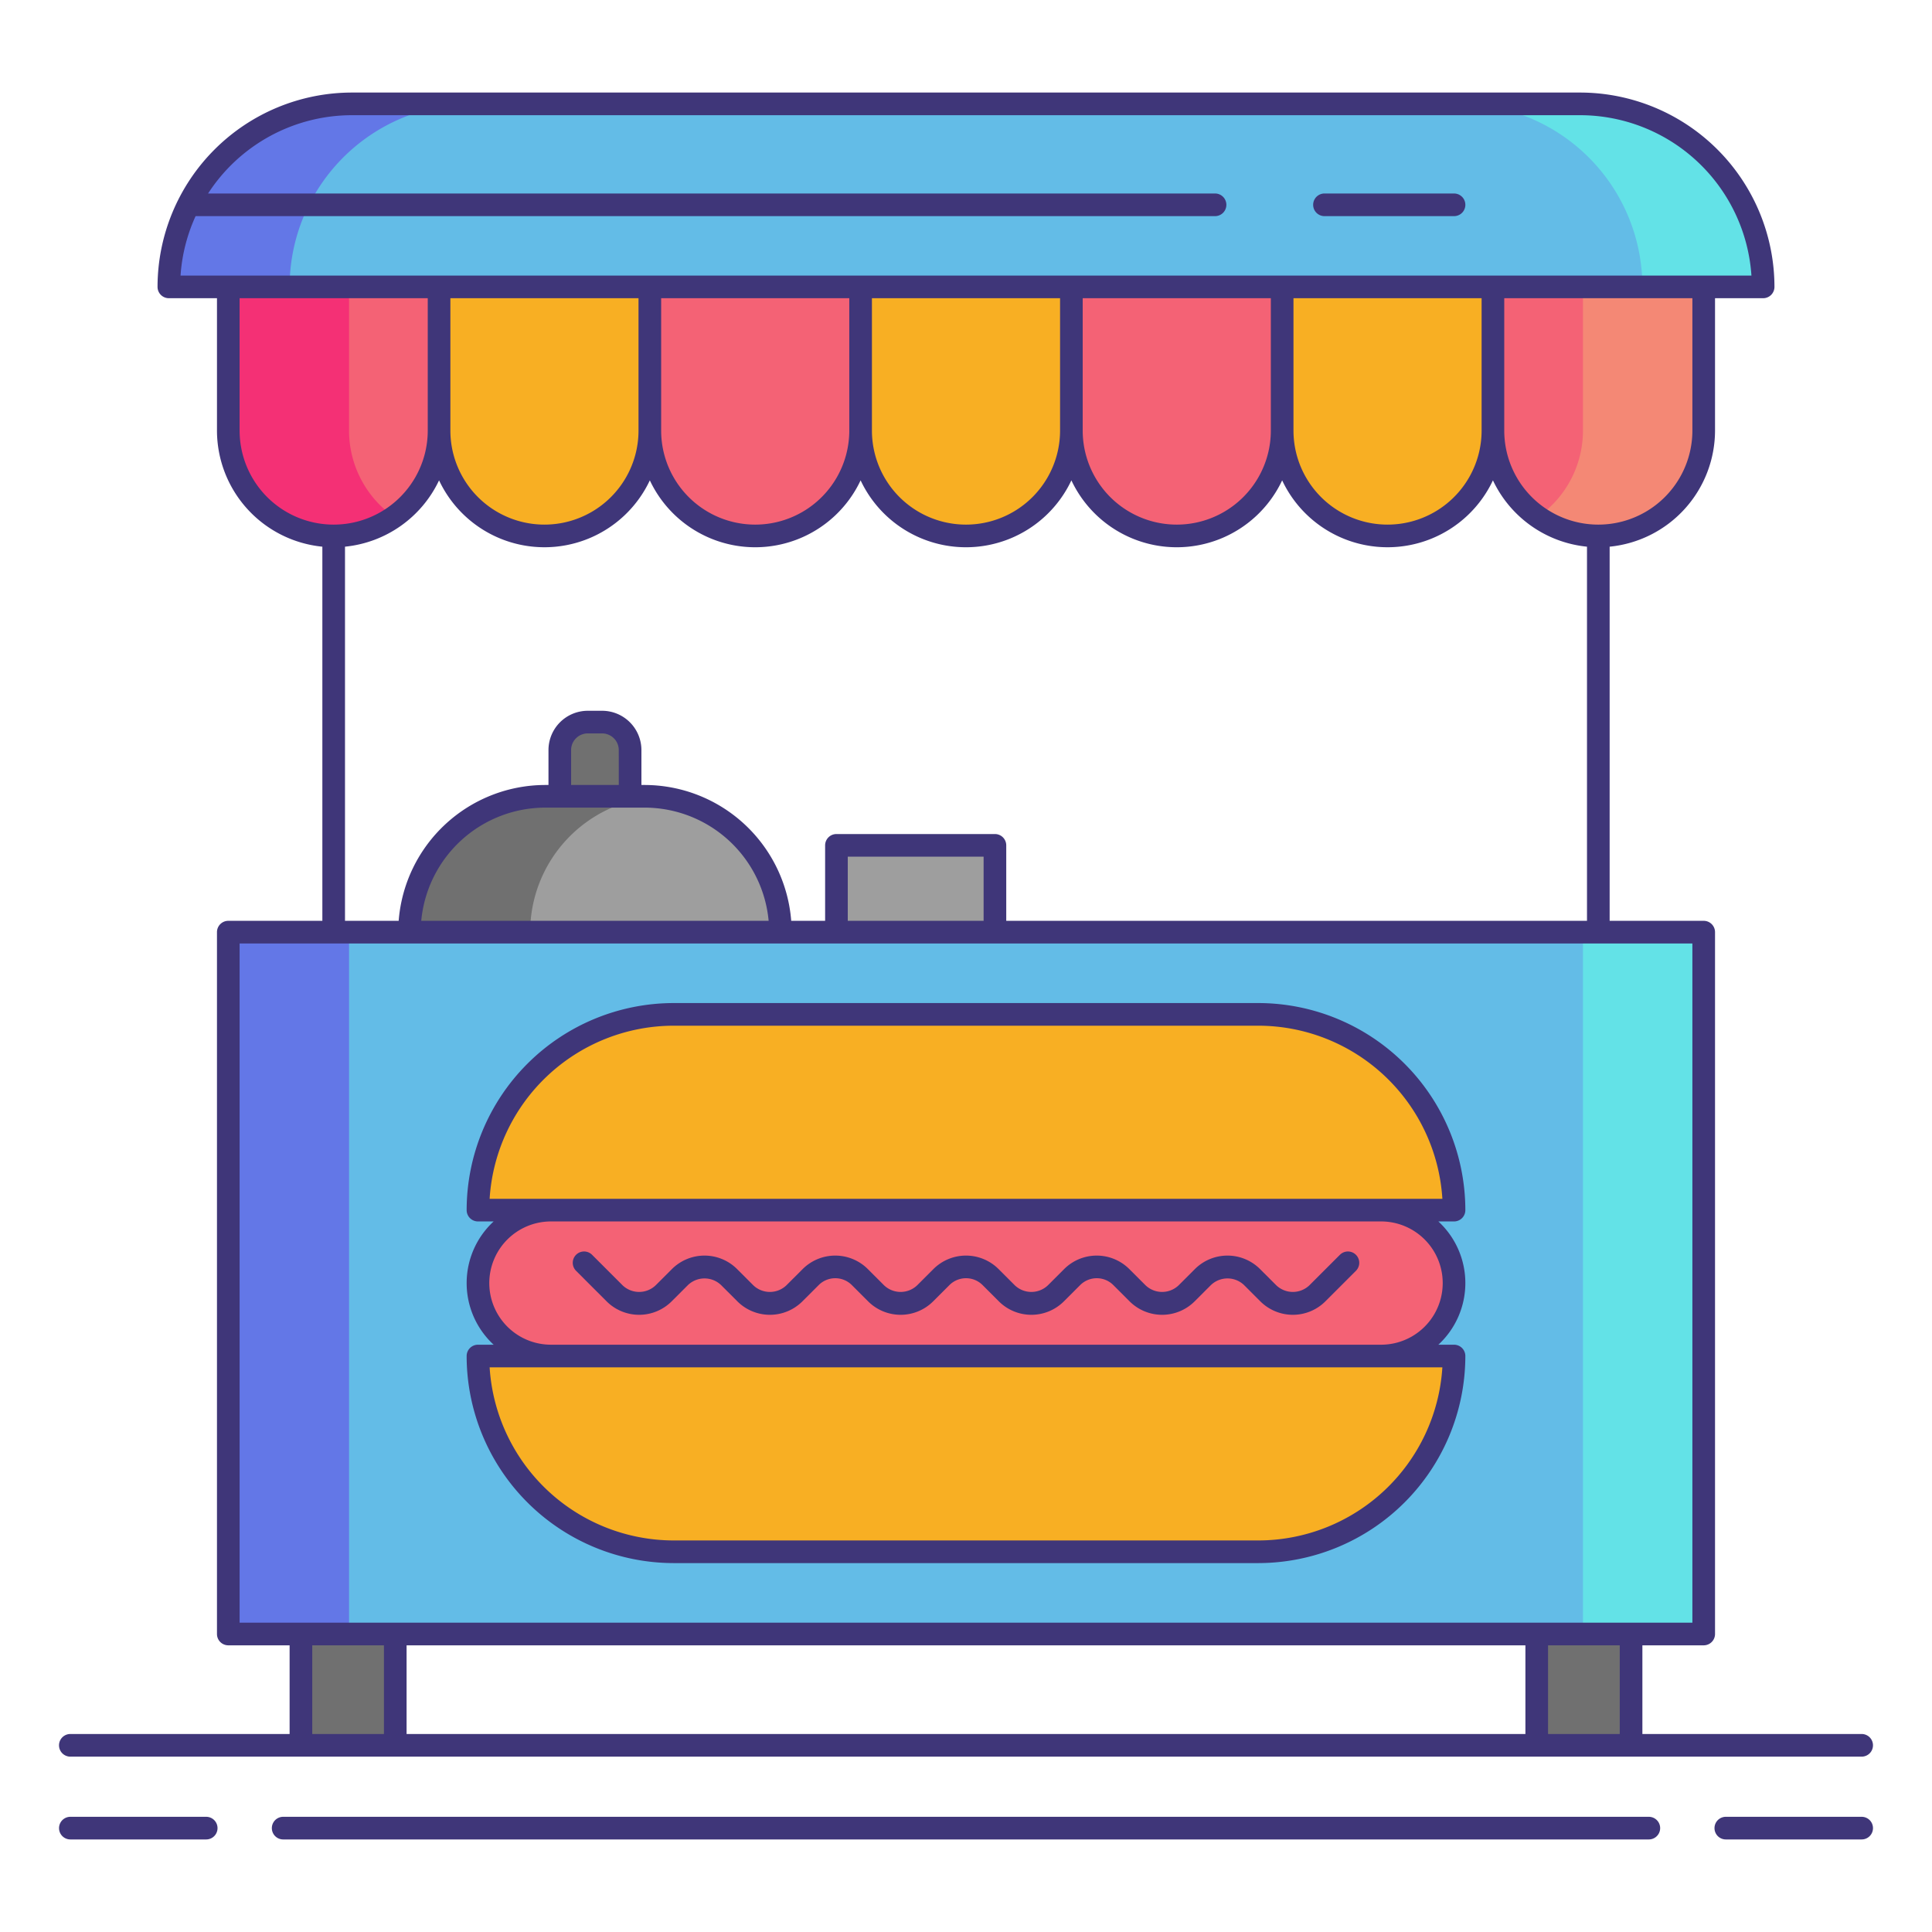 <svg height="512" viewBox="0 0 256 256" width="512" xmlns="http://www.w3.org/2000/svg"><rect fill="#707070" height="16.333" rx="3.708" width="9.318" x="74.174" y="95.68"/><path d="m30.25 123.514h195.5v93h-195.5z" fill="#63bce7"/><path d="m30.25 123.514h16v93h-16z" fill="#6377e7"/><path d="m209.75 123.514h16v93h-16z" fill="#63e2e7"/><path d="m39.875 216.514h12.5v14.75h-12.5z" fill="#707070"/><path d="m203.625 216.514h12.5v14.75h-12.5z" fill="#707070"/><path d="m30.25 38.014h27.929a0 0 0 0 1 0 0v19.035a13.964 13.964 0 0 1 -13.965 13.965 13.964 13.964 0 0 1 -13.964-13.965v-19.035a0 0 0 0 1 0 0z" fill="#f46275"/><path d="m46.25 57.049v-19.035h-16v19.035a13.964 13.964 0 0 0 13.964 13.965 13.888 13.888 0 0 0 8-2.529 13.94 13.94 0 0 1 -5.964-11.436z" fill="#f43075"/><path d="m58.179 38.014h27.928a0 0 0 0 1 0 0v19.035a13.964 13.964 0 0 1 -13.964 13.965 13.964 13.964 0 0 1 -13.964-13.965v-19.035a0 0 0 0 1 0 0z" fill="#f8af23"/><path d="m86.107 38.014h27.929a0 0 0 0 1 0 0v19.035a13.964 13.964 0 0 1 -13.964 13.964 13.964 13.964 0 0 1 -13.965-13.964v-19.035a0 0 0 0 1 0 0z" fill="#f46275"/><path d="m114.036 38.014h27.929a0 0 0 0 1 0 0v19.035a13.964 13.964 0 0 1 -13.965 13.965 13.964 13.964 0 0 1 -13.964-13.964v-19.036a0 0 0 0 1 0 0z" fill="#f8af23"/><path d="m141.964 38.014h27.929a0 0 0 0 1 0 0v19.035a13.964 13.964 0 0 1 -13.964 13.964 13.964 13.964 0 0 1 -13.964-13.964v-19.035a0 0 0 0 1 -.001 0z" fill="#f46275"/><path d="m169.893 38.014h27.929a0 0 0 0 1 0 0v19.035a13.964 13.964 0 0 1 -13.964 13.964 13.964 13.964 0 0 1 -13.964-13.964v-19.035a0 0 0 0 1 -.001 0z" fill="#f8af23"/><path d="m197.821 38.014h27.929a0 0 0 0 1 0 0v19.035a13.964 13.964 0 0 1 -13.964 13.964 13.964 13.964 0 0 1 -13.964-13.964v-19.035a0 0 0 0 1 -.001 0z" fill="#f46275"/><path d="m46.625 13.764h162.75a24.25 24.25 0 0 1 24.25 24.25 0 0 0 0 1 0 0h-211.25a0 0 0 0 1 0 0 24.25 24.25 0 0 1 24.25-24.25z" fill="#63bce7"/><path d="m62.625 13.764h-16a24.25 24.25 0 0 0 -24.25 24.25h16a24.25 24.25 0 0 1 24.25-24.25z" fill="#6377e7"/><path d="m193.375 13.764h16a24.25 24.25 0 0 1 24.25 24.25h-16a24.25 24.25 0 0 0 -24.25-24.25z" fill="#63e2e7"/><path d="m72.25 105.514h13.167a18 18 0 0 1 18 18 0 0 0 0 1 0 0h-49.167a0 0 0 0 1 0 0 18 18 0 0 1 18-18z" fill="#9e9e9e"/><path d="m86.833 105.585c-.469-.037-.938-.072-1.417-.072h-13.166a18 18 0 0 0 -18 18h16a17.99 17.99 0 0 1 16.583-17.928z" fill="#707070"/><path d="m110.833 112.014h21v11.5h-21z" fill="#9e9e9e"/><rect fill="#f46275" height="19.333" rx="9.667" width="129.333" x="63.333" y="160.347"/><path d="m89.27 134.41h77.46a25.937 25.937 0 0 1 25.937 25.937 0 0 0 0 1 0 0h-129.334a0 0 0 0 1 0 0 25.937 25.937 0 0 1 25.937-25.937z" fill="#f8af23"/><path d="m89.27 179.68h77.46a25.937 25.937 0 0 1 25.937 25.937 0 0 0 0 1 0 0h-129.334a0 0 0 0 1 0 0 25.937 25.937 0 0 1 25.937-25.937z" fill="#f8af23" transform="matrix(-1 0 0 -1 256 385.298)"/><path d="m209.75 57.049v-19.035h16v19.035a13.964 13.964 0 0 1 -13.964 13.964 13.888 13.888 0 0 1 -8-2.529 13.94 13.94 0 0 0 5.964-11.435z" fill="#f48875"/><g fill="#3f3679"><path d="m27.323 240.736h-18a1.5 1.5 0 1 0 0 3h18a1.5 1.5 0 1 0 0-3z"/><path d="m246.68 240.736h-18a1.5 1.5 0 0 0 0 3h18a1.5 1.5 0 0 0 0-3z"/><path d="m218.479 240.736h-180.958a1.5 1.5 0 0 0 0 3h180.958a1.5 1.5 0 0 0 0-3z"/><path d="m9.32 232.764h237.36a1.5 1.5 0 0 0 0-3h-29.055v-11.75h8.125a1.5 1.5 0 0 0 1.5-1.5v-93a1.5 1.5 0 0 0 -1.5-1.5h-12.464v-49.576a15.484 15.484 0 0 0 13.964-15.389v-17.535h6.375a1.5 1.5 0 0 0 1.5-1.5 25.779 25.779 0 0 0 -25.75-25.75h-162.75a25.779 25.779 0 0 0 -25.75 25.75 1.5 1.5 0 0 0 1.5 1.5h6.375v17.535a15.484 15.484 0 0 0 13.964 15.389v49.576h-12.464a1.5 1.5 0 0 0 -1.5 1.5v93a1.5 1.5 0 0 0 1.5 1.5h8.125v11.75h-29.055a1.5 1.5 0 1 0 0 3zm192.805-14.75v11.75h-148.25v-11.75zm12.5 11.75h-9.5v-11.75h9.5zm9.625-172.715a12.464 12.464 0 1 1 -24.929 0v-17.535h24.929zm-27.929 0a12.464 12.464 0 1 1 -24.928 0v-17.535h24.928zm-27.928 0a12.464 12.464 0 1 1 -24.929 0v-17.535h24.929zm-27.929 0a12.464 12.464 0 1 1 -24.929 0v-17.535h24.929zm-27.929 0a12.464 12.464 0 1 1 -24.929 0v-17.535h24.929zm-27.929 0a12.464 12.464 0 1 1 -24.928 0v-17.535h24.929zm-58.69-28.41h135.084a1.5 1.5 0 0 0 0-3h-133.429a22.729 22.729 0 0 1 19.054-10.375h162.75a22.78 22.78 0 0 1 22.7 21.25h-208.151a22.552 22.552 0 0 1 1.993-7.875zm5.833 28.41v-17.535h24.93v17.535a12.464 12.464 0 1 1 -24.929 0zm13.965 15.389a15.482 15.482 0 0 0 12.464-8.789 15.431 15.431 0 0 0 27.928 0 15.431 15.431 0 0 0 27.929 0 15.431 15.431 0 0 0 27.929 0 15.431 15.431 0 0 0 27.929 0 15.431 15.431 0 0 0 27.928 0 15.482 15.482 0 0 0 12.464 8.789v49.576h-76.952v-10a1.5 1.5 0 0 0 -1.5-1.5h-21a1.5 1.5 0 0 0 -1.5 1.5v10h-4.493a19.513 19.513 0 0 0 -19.424-18h-.424v-4.625a5.214 5.214 0 0 0 -5.208-5.208h-1.9a5.214 5.214 0 0 0 -5.208 5.208v4.625h-.426a19.513 19.513 0 0 0 -19.424 18h-7.112zm84.619 49.576h-18v-8.5h18zm-48.341-18h-6.318v-4.625a2.21 2.21 0 0 1 2.208-2.208h1.9a2.211 2.211 0 0 1 2.208 2.208zm3.424 3a16.522 16.522 0 0 1 16.433 15h-46.032a16.522 16.522 0 0 1 16.433-15zm-53.667 18h192.5v90h-192.499zm9.625 93h9.5v11.75h-9.5z"/><path d="m61.833 179.681a27.468 27.468 0 0 0 27.437 27.437h77.459a27.468 27.468 0 0 0 27.437-27.437 1.5 1.5 0 0 0 -1.5-1.5h-2.076a11.113 11.113 0 0 0 0-16.334h2.076a1.5 1.5 0 0 0 1.5-1.5 27.468 27.468 0 0 0 -27.437-27.437h-77.458a27.468 27.468 0 0 0 -27.437 27.437 1.5 1.5 0 0 0 1.5 1.5h2.076a11.113 11.113 0 0 0 0 16.334h-2.077a1.5 1.5 0 0 0 -1.5 1.5zm3.045-20.834a24.468 24.468 0 0 1 24.393-22.937h77.459a24.468 24.468 0 0 1 24.392 22.937h-126.243zm-.045 11.167a8.176 8.176 0 0 1 8.167-8.167h110a8.167 8.167 0 0 1 0 16.334h-110a8.176 8.176 0 0 1 -8.167-8.167zm8.167 11.167h118.121a24.468 24.468 0 0 1 -24.392 22.937h-77.458a24.468 24.468 0 0 1 -24.392-22.937z"/><path d="m177.563 166.249-4.061 4.06a3.176 3.176 0 0 1 -4.387 0l-2.154-2.153a6.109 6.109 0 0 0 -8.629 0l-2.154 2.153a3.176 3.176 0 0 1 -4.387 0l-2.154-2.153a6.11 6.11 0 0 0 -8.629 0l-2.154 2.153a3.176 3.176 0 0 1 -4.387 0l-2.154-2.153a6.109 6.109 0 0 0 -8.629 0l-2.154 2.153a3.176 3.176 0 0 1 -4.387 0l-2.154-2.153a6.11 6.11 0 0 0 -8.629 0l-2.154 2.153a3.176 3.176 0 0 1 -4.387 0l-2.154-2.153a6.109 6.109 0 0 0 -8.629 0l-2.154 2.153a3.176 3.176 0 0 1 -4.387 0l-4.06-4.06a1.5 1.5 0 0 0 -2.121 2.121l4.06 4.06a6.1 6.1 0 0 0 8.63 0l2.154-2.153a3.176 3.176 0 0 1 4.387 0l2.155 2.153a6.1 6.1 0 0 0 8.63 0l2.154-2.153a3.107 3.107 0 0 1 4.387 0l2.153 2.153a6.1 6.1 0 0 0 8.63 0l2.154-2.153a3.106 3.106 0 0 1 4.387 0l2.153 2.153a6.1 6.1 0 0 0 8.63 0l2.154-2.153a3.107 3.107 0 0 1 4.387 0l2.153 2.153a6.1 6.1 0 0 0 8.63 0l2.154-2.153a3.176 3.176 0 0 1 4.387 0l2.153 2.153a6.1 6.1 0 0 0 8.63 0l4.06-4.06a1.5 1.5 0 0 0 -2.121-2.121z"/><path d="m175.5 28.639h17.167a1.5 1.5 0 0 0 0-3h-17.167a1.5 1.5 0 0 0 0 3z"/></g></svg>